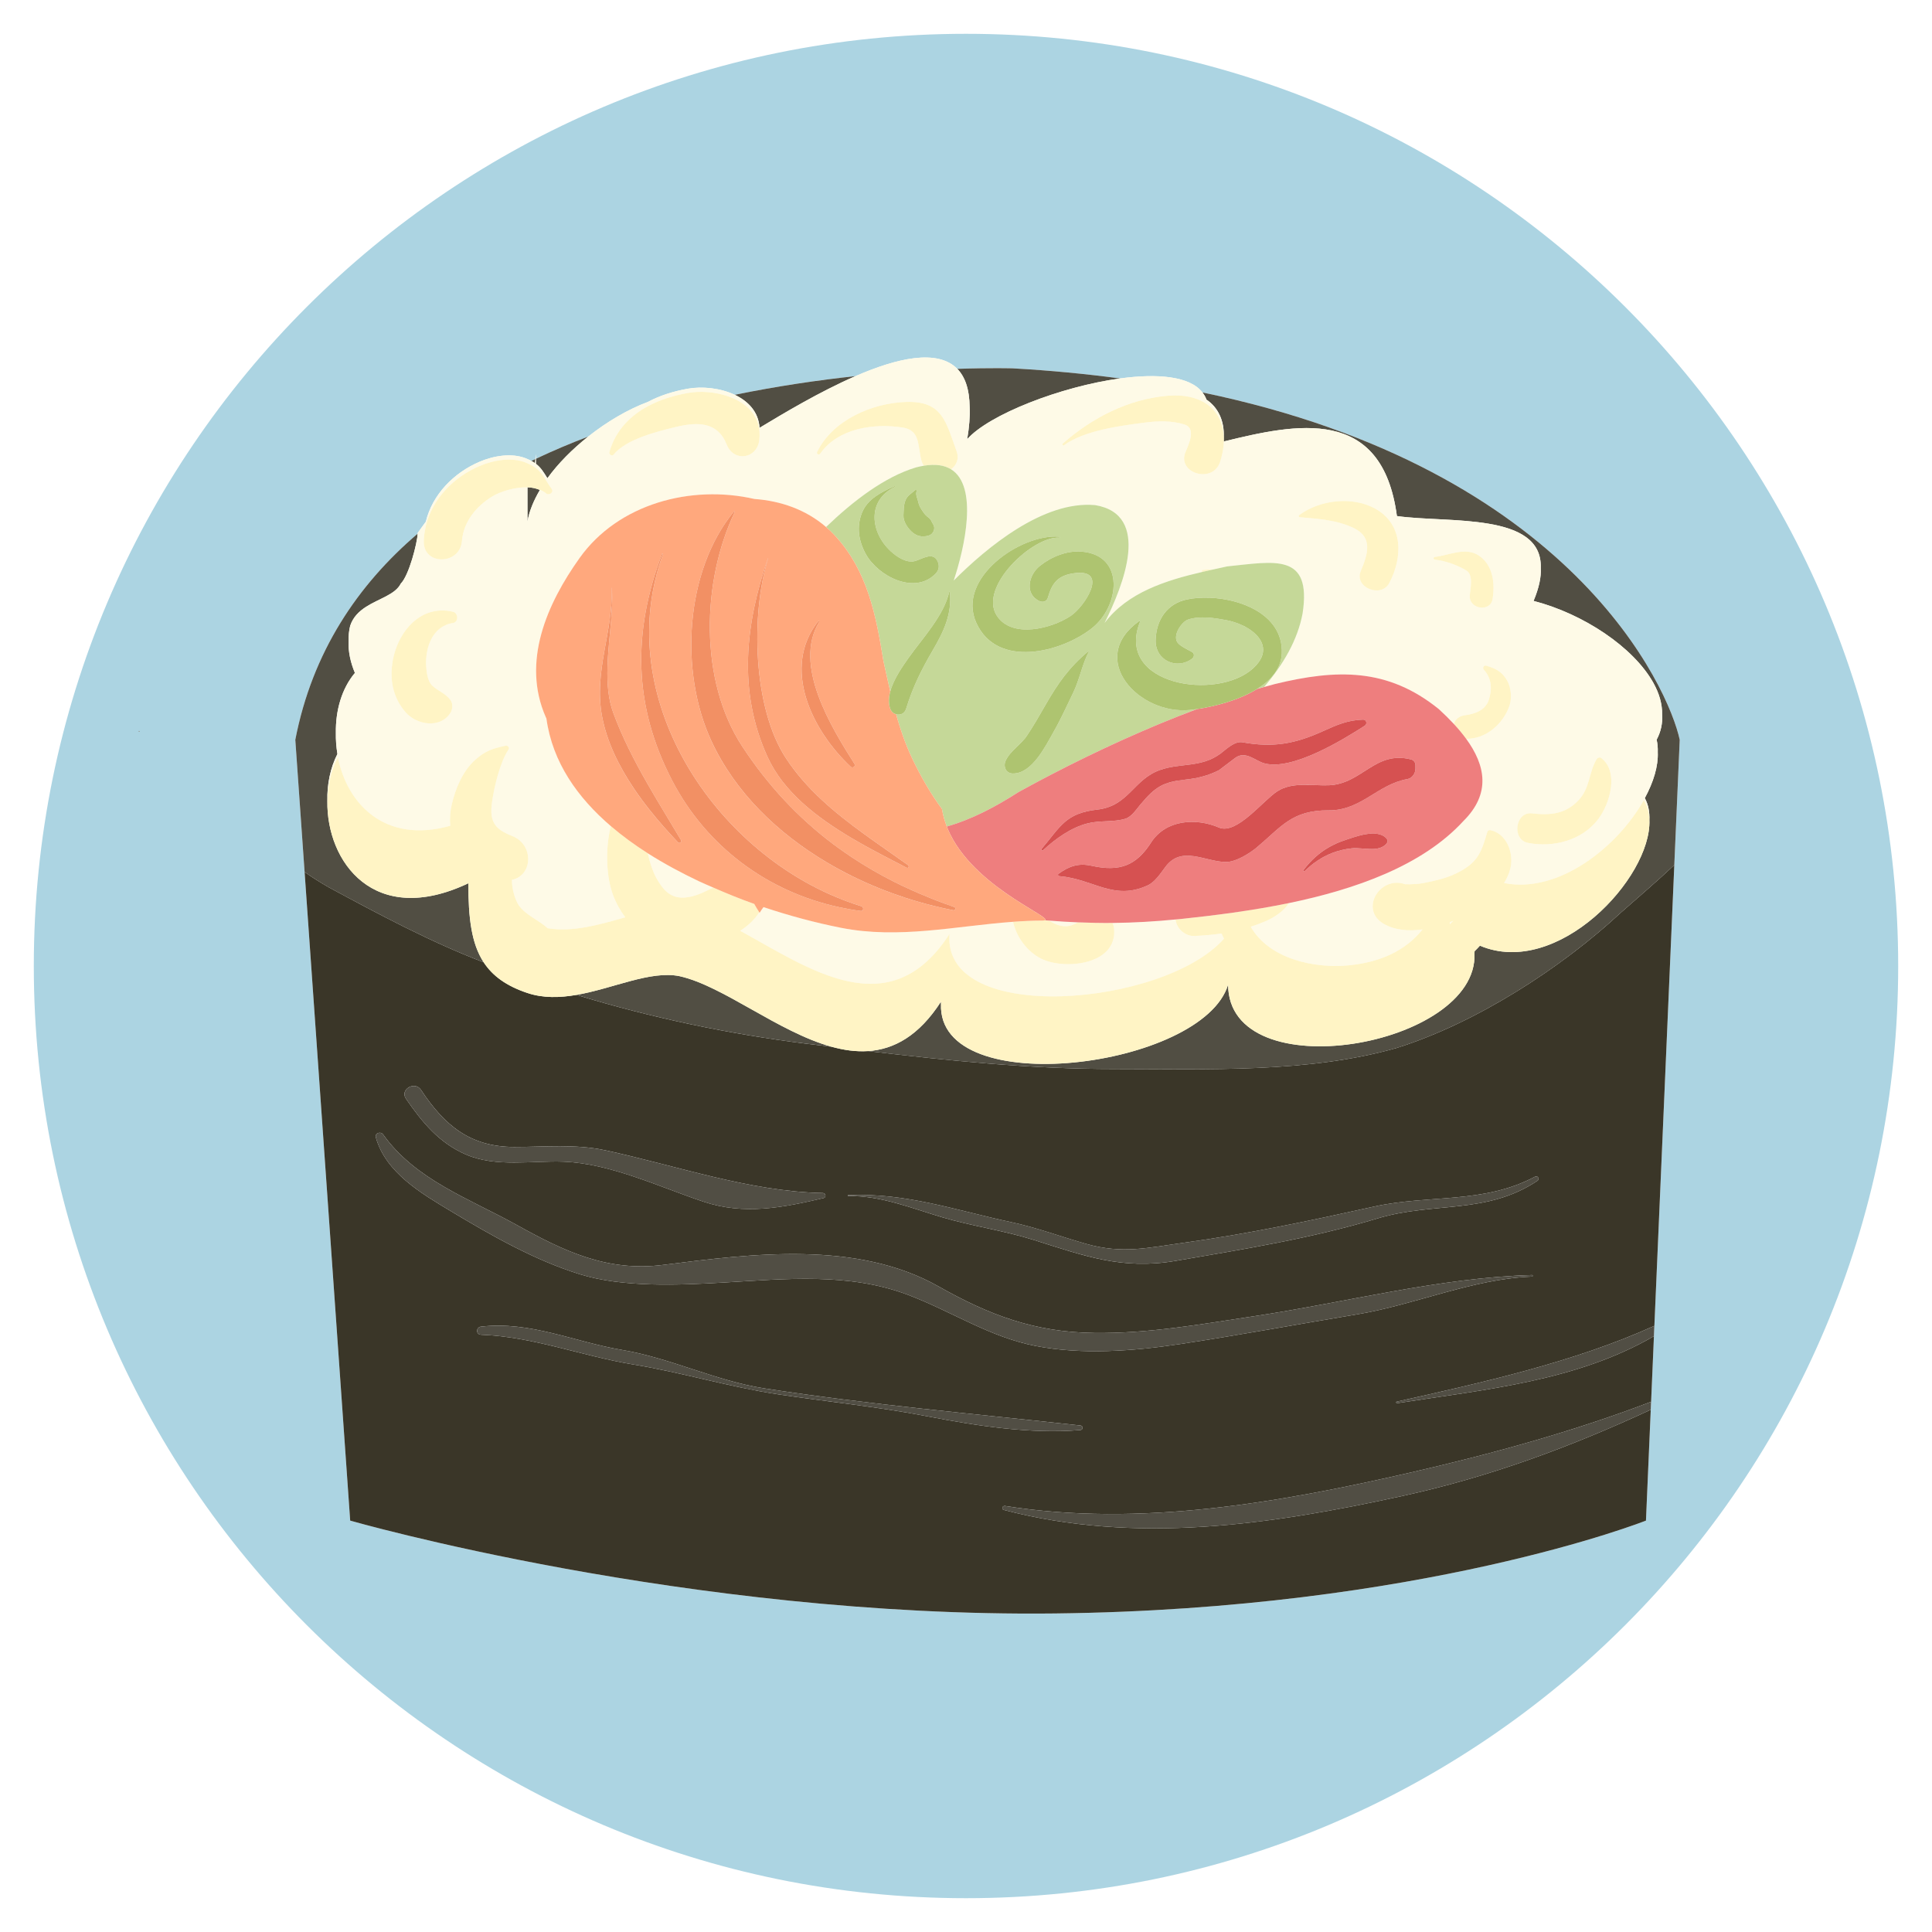 <?xml version="1.0" encoding="iso-8859-1"?>
<!-- Generator: Adobe Illustrator 21.1.0, SVG Export Plug-In . SVG Version: 6.00 Build 0)  -->
<svg version="1.1" id="Layer_1" xmlns="http://www.w3.org/2000/svg" xmlns:xlink="http://www.w3.org/1999/xlink" x="0px" y="0px"
	 viewBox="0 0 200 200" style="enable-background:new 0 0 200 200;" xml:space="preserve">
<path d="M-29.833-5.833"/>
<path style="fill:none;stroke:#231F20;stroke-miterlimit:10;" d="M-32.25,57.031"/>
<g>
	<path style="fill:#ACD4E2;" d="M99.999,3.5c-53.294,0-96.5,43.205-96.5,96.501c0,53.295,43.205,96.499,96.5,96.499
		c53.296,0,96.501-43.204,96.501-96.499C196.5,46.705,153.295,3.5,99.999,3.5z M14.403,75.75c-0.056,0-0.056-0.087,0-0.087
		C14.46,75.664,14.46,75.75,14.403,75.75z M171.26,137.25l-0.024,0.542l-0.022,0.527l-0.292,6.79l-0.018,0.392l-0.019,0.433
		l-0.497,11.48c0,0-23.157,9.175-61.17,9.612c-38.014,0.436-72.968-9.612-72.968-9.612l-4.718-67.139L30.57,76.581
		c1.759-9.086,6.449-16.027,12.668-21.334c0-0.025,0.003-0.054,0.003-0.075c0.279-0.374,0.56-0.768,0.844-1.168
		c0.677-2.804,2.887-5.061,5.558-6.199c1.435-0.611,3.299-0.95,4.804-0.351c0.215,0.086,0.396,0.173,0.562,0.263
		c0.138-0.068,0.279-0.136,0.419-0.202c0.015-0.167,0.02-0.332,0.048-0.501v0.437v0.042c1.774-0.839,3.586-1.605,5.42-2.301
		c1.928-1.528,4.082-2.802,6.171-3.582c1.247-0.667,2.665-1.107,4.122-1.367c1.49-0.267,3.372-0.081,4.874,0.628
		c4.431-0.912,8.687-1.526,12.507-1.938c4.272-1.856,8.477-2.84,10.529-0.75c3.584-0.122,5.75-0.052,5.75-0.052
		c3.913,0.22,7.606,0.577,11.104,1.047c3.863-0.528,7.224-0.242,8.525,1.447c38.255,7.936,48.27,30.651,49.407,35.956l-0.561,12.966
		L171.26,137.25z"/>
	<path style="fill:#3A3628;" d="M144.609,108.477c-9.175,2.622-19.662,2.185-29.274,2.185c-8.754,0-16.953-0.845-25.485-1.853
		c-1.239,0.08-2.505-0.097-3.779-0.452c-0.876-0.106-1.747-0.21-2.632-0.317c-7.738-0.967-15.948-2.653-23.759-5.049
		c-1.725,0.299-3.445,0.35-5.078-0.195c-2.194-0.731-3.613-1.773-4.534-3.179c-5.558-2.133-10.783-4.934-16.002-7.745
		c-0.918-0.524-1.748-1.051-2.533-1.598l4.718,67.139c0,0,34.954,10.048,72.968,9.612c38.012-0.437,61.17-9.612,61.17-9.612
		l0.497-11.48c-8.232,3.821-16.661,6.961-25.749,8.939c-13.637,2.969-27.49,5.024-41.218,1.437
		c-0.275-0.071-0.152-0.456,0.114-0.414c13.938,2.218,28.409-0.342,42.034-3.469c8.233-1.89,16.76-4.215,24.856-7.317l0.292-6.79
		c-8.04,4.663-17.413,5.507-26.583,6.94c-0.102,0.015-0.148-0.134-0.045-0.158c8.783-1.966,18.332-4.069,26.674-7.851l2.063-47.703
		c-1.953,1.838-3.968,3.537-5.557,4.948C161.65,100.175,152.911,105.855,144.609,108.477z M43.583,112.828
		c2.429,3.677,5.093,5.9,9.654,5.905c3.158,0.004,6.304-0.326,9.429,0.347c7.375,1.587,14.93,4.272,22.521,4.422
		c0.294,0.006,0.371,0.452,0.071,0.523c-4.23,0.984-8.211,1.787-12.456,0.365c-4.539-1.52-9.613-3.949-14.453-4.134
		c-3.287-0.125-6.988,0.614-10.121-0.742c-2.764-1.198-4.531-3.341-6.204-5.777C41.369,112.78,42.943,111.861,43.583,112.828z
		 M111.839,148.037c-5.167,0.435-10.785-0.444-15.882-1.43c-5.117-0.992-10.255-1.491-15.402-2.266
		c-5.049-0.761-9.954-2.264-14.992-3.089c-5.317-0.873-10.341-2.878-15.767-3.081c-0.554-0.02-0.527-0.778,0-0.839
		c5.115-0.59,9.639,1.579,14.592,2.412c5.058,0.852,9.707,3.204,14.767,3.987c10.838,1.679,21.799,2.638,32.684,3.835
		C112.14,147.6,112.145,148.012,111.839,148.037z M158.591,132.153c-6.131,0.226-12.081,2.908-18.122,3.912
		c-6.101,1.012-12.215,2.149-18.324,3.074c-4.814,0.729-10.154,1.127-14.971,0.187c-4.761-0.929-8.713-3.6-13.202-5.293
		c-6.125-2.309-12.668-1.635-19.062-1.265c-4.623,0.269-10.439,0.528-14.914-0.867c-4.668-1.454-9.123-4-13.303-6.511
		c-3.069-1.844-6.754-3.989-7.779-7.628c-0.133-0.471,0.489-0.68,0.749-0.316c3.35,4.699,8.938,6.645,13.829,9.362
		c4.879,2.712,9.364,4.867,15.14,4.137c9.223-1.168,20.076-2.547,28.533,2.229c5.288,2.987,9.942,4.733,16.104,4.813
		c5.627,0.075,11.048-0.903,16.593-1.739c9.482-1.429,19.14-3.984,28.729-4.258C158.697,131.986,158.696,132.15,158.591,132.153z
		 M159.152,122.235c-5.283,3.525-10.751,2.146-16.558,3.898c-6.865,2.071-13.865,3.182-20.911,4.393
		c-5.501,0.945-9.444-0.517-14.632-2.158c-3.121-0.987-6.367-1.427-9.512-2.355c-3.138-0.929-6.402-2.271-9.731-2.192
		c-0.068,0.001-0.067-0.1,0-0.102c5.989-0.253,11.087,1.564,16.89,2.803c2.652,0.565,5.16,1.514,7.763,2.25
		c3.75,1.061,6.393,0.385,10.08-0.121c6.64-0.914,13.17-2.301,19.712-3.748c5.655-1.251,11.325-0.25,16.65-3.093
		C159.185,121.659,159.414,122.059,159.152,122.235z"/>
	<path style="fill:#514E43;" d="M100.126,45.469c2.229-2.536,9.651-5.447,15.827-6.291c-3.498-0.47-7.19-0.828-11.104-1.047
		c0,0-2.166-0.07-5.75,0.052c0.797,0.813,1.262,2.096,1.281,3.973C100.426,43.088,100.338,44.198,100.126,45.469z"/>
	<path style="fill:#514E43;" d="M59.679,102.991c7.811,2.395,16.021,4.081,23.759,5.049c0.885,0.106,1.756,0.211,2.632,0.317
		c-5.515-1.529-11.209-6.3-15.738-7.307C67.323,100.447,63.487,102.33,59.679,102.991z"/>
	<path style="fill:#514E43;" d="M50.068,99.618c-1.28-1.957-1.584-4.622-1.584-8.182c-9.769,4.627-14.687-2.237-14.596-8.495
		c-0.04-1.742,0.308-3.457,1.041-4.89c-0.119-0.726-0.176-1.459-0.16-2.187c-0.038-2.329,0.615-4.597,1.972-6.205
		c-0.458-1.087-0.703-2.222-0.653-3.312c-0.012-0.533,0.035-1.059,0.162-1.565c0.301-0.908,0.92-1.498,1.635-1.959
		c1.348-0.869,3.036-1.268,3.608-2.411c0.851-0.852,1.702-4.194,1.744-5.168C37.02,60.553,32.329,67.494,30.57,76.581l0.962,13.694
		c0.785,0.547,1.615,1.074,2.533,1.598C39.285,94.684,44.51,97.486,50.068,99.618z"/>
	<path style="fill:#514E43;" d="M55.428,47.515c-0.14,0.066-0.281,0.134-0.419,0.202c0.138,0.075,0.267,0.152,0.378,0.232
		C55.391,47.806,55.415,47.66,55.428,47.515z"/>
	<path style="fill:#514E43;" d="M124.477,40.625c0.173,0.225,0.32,0.467,0.416,0.743c1.212,0.819,1.851,2.178,1.794,3.878
		c0.005,0.15,0.005,0.302-0.001,0.457c7.475-1.831,16.392-3.769,17.923,7.72c5.272,0.753,15.076-0.434,14.893,5.374
		c0.053,0.925-0.177,2.051-0.747,3.411c5.19,1.342,10.346,4.801,12.399,8.478c0.609,1.09,0.93,2.198,0.91,3.276
		c0.061,0.897-0.12,1.775-0.568,2.611c0.094,0.408,0.133,0.844,0.117,1.304c0.06,1.416-0.435,3.072-1.341,4.743
		c0.356,0.654,0.507,1.426,0.473,2.273c0.217,6.01-9.532,16.4-17.545,13.003c-0.177,0.2-0.363,0.392-0.555,0.577
		c0,0.081-0.006,0.161-0.008,0.24c0.389,9.697-25.503,14.144-25.503,3.211c-2.601,8.668-30.122,12.174-29.723,2.001
		c-0.003-0.074-0.008-0.147-0.008-0.224c-2.281,3.532-4.854,4.932-7.552,5.109c8.532,1.008,16.731,1.853,25.485,1.853
		c9.612,0,20.099,0.437,29.274-2.185c8.302-2.622,17.041-8.302,23.157-13.982c1.589-1.411,3.603-3.111,5.557-4.948l0.561-12.966
		C172.748,71.276,162.732,48.561,124.477,40.625z"/>
	<path style="fill:#514E43;" d="M56.669,49.511c1.114-1.543,2.591-3.021,4.227-4.319c-1.834,0.696-3.646,1.462-5.42,2.301v0.52
		C56.011,48.419,56.28,48.896,56.669,49.511z"/>
	<path style="fill:#514E43;" d="M78.628,44.292c2.421-1.457,6.204-3.736,9.942-5.359c-3.82,0.413-8.077,1.027-12.507,1.938
		C77.462,41.533,78.53,42.648,78.628,44.292z"/>
	<path style="fill:#514E43;" d="M54.602,54.005c0.177-1.074,0.639-2.184,1.287-3.285c-0.383-0.165-0.813-0.263-1.287-0.273V54.005z"
		/>
	<path style="fill:#FEFAE7;" d="M37.886,62.825c-0.715,0.461-1.334,1.051-1.635,1.959c-0.127,0.506-0.174,1.032-0.162,1.565
		c-0.051,1.09,0.195,2.225,0.653,3.312c-1.356,1.608-2.01,3.876-1.972,6.205c-0.015,0.727,0.041,1.46,0.16,2.187
		c-0.733,1.433-1.081,3.148-1.041,4.89c0.024-1.63,0.382-3.22,1.091-4.555c0.934,4.792,4.833,9.006,11.625,7.1
		c-0.063-0.728-0.016-1.476,0.157-2.209c0.388-1.65,1.127-3.444,2.415-4.604c1.088-0.981,1.852-1.193,3.17-1.476
		c0.212-0.045,0.438,0.184,0.301,0.391c-0.896,1.341-1.5,3.909-1.719,5.504c-0.28,2.047,0.358,2.773,2.113,3.46
		c2.191,0.858,2.185,4.042-0.044,4.537c-0.028,0.94,0.358,2.138,0.716,2.641c0.718,1.014,2.07,1.525,2.982,2.363
		c2.617,0.429,5.393-0.383,8.027-1.133c-0.512-0.685-0.942-1.452-1.264-2.307c-0.674-1.79-0.851-4.672-0.223-7.133
		c-3.43-2.938-6.048-6.598-6.672-11.144c-0.023-0.05-0.048-0.097-0.069-0.146c-2.516-5.733,0.121-11.722,3.508-16.474
		c3.999-5.611,11.533-7.61,18.098-6.104c2.711,0.196,5.317,1.092,7.412,2.903c2.817-2.706,6.063-5.196,9.312-6.17
		c0.282-0.076,0.546-0.129,0.802-0.172c-0.099-0.154-0.184-0.322-0.24-0.528c-0.411-1.51-0.084-3.139-1.94-3.426
		c-2.932-0.455-6.675,0.039-8.538,2.702c-0.136,0.195-0.425,0.029-0.319-0.186c1.605-3.275,5.644-5.055,9.215-5.169
		c3.772-0.121,4.115,2.075,5.215,5.078c0.303,0.824-0.018,1.492-0.57,1.897c2.844,1.755,1.416,8.105,0.279,11.516
		c3.416-3.416,9.272-8.296,14.641-7.808c5.857,0.976,2.927,8.296,0.976,12.2c2.382-3.175,6.376-4.414,10.149-5.29
		c-0.112-0.008-0.106-0.185,0.015-0.2c0.339-0.04,0.701-0.057,1.073-0.045c0.492-0.109,0.977-0.216,1.451-0.321
		c4.88-0.488,8.785-1.464,7.809,4.881c-0.515,2.744-2.006,5.301-3.982,7.599c0.369-0.104,0.741-0.209,1.106-0.304
		c6.424-1.562,11.685-1.681,16.972,2.59c0.551,0.5,1.071,1.014,1.557,1.537c0.14-0.432,0.508-0.807,1.104-0.888
		c1.018-0.136,2.15-0.483,2.515-1.593c0.354-1.076,0.318-2.232-0.512-3.124c-0.169-0.182-0.006-0.504,0.249-0.427
		c0.993,0.299,1.624,0.607,2.166,1.543c0.411,0.713,0.512,1.826,0.245,2.601c-0.641,1.873-2.422,3.466-4.486,3.432
		c2,2.742,2.578,5.672-0.289,8.511c-4.249,4.637-11.212,7.077-18.065,8.493c-0.031,0.05-0.057,0.099-0.092,0.151
		c-0.516,0.733-1.461,1.354-2.27,1.707c-0.533,0.231-1.06,0.424-1.585,0.595c1.892,3.336,6.628,4.364,10.246,3.983
		c3.171-0.334,5.749-1.486,7.533-3.705c-1.42,0.199-2.816,0.093-3.968-0.551c-2.705-1.509-0.332-5.241,2.37-4.054
		c-0.337-0.148-0.112-0.057,0.317-0.07c0.482-0.014,0.945-0.048,1.368-0.129c1.104-0.214,2.305-0.477,3.326-0.967
		c2.248-1.08,2.644-2.074,3.293-4.324c0.042-0.145,0.185-0.217,0.329-0.186c1.665,0.363,2.425,2.327,2.077,3.895
		c-0.123,0.557-0.362,1.085-0.668,1.581c5.634,1.123,11.72-3.709,14.456-8.573c0.377,0.587,0.558,1.285,0.587,2.053
		c0.034-0.847-0.116-1.618-0.473-2.273c0.905-1.671,1.401-3.327,1.341-4.743c0.016-0.46-0.023-0.896-0.117-1.304
		c0.448-0.836,0.629-1.714,0.568-2.611c0.02-1.078-0.301-2.185-0.91-3.276c-2.053-3.676-7.209-7.136-12.399-8.478
		c0.571-1.36,0.8-2.486,0.747-3.411c0.183-5.808-9.621-4.62-14.893-5.374c-1.531-11.489-10.449-9.551-17.923-7.72
		c-0.006,0.146-0.007,0.291-0.023,0.442c-0.054,0.526-0.169,1.077-0.355,1.657c-0.748,2.321-4.491,1.19-3.595-0.991
		c0.328-0.795,1.159-2.476-0.105-2.87c-1.318-0.41-2.734-0.371-4.094-0.195c-2.538,0.329-6.274,0.809-8.366,2.346
		c-0.102,0.076-0.232-0.093-0.136-0.176c3.053-2.683,6.811-4.624,10.932-4.957c1.634-0.131,2.973,0.186,3.95,0.845
		c1.108,0.748,1.735,1.946,1.794,3.441c0.057-1.7-0.582-3.059-1.794-3.878c-0.096-0.277-0.243-0.518-0.416-0.743
		c-1.3-1.689-4.662-1.975-8.525-1.447c-6.176,0.844-13.598,3.755-15.827,6.291c0.212-1.271,0.301-2.381,0.255-3.313
		c-0.019-1.877-0.485-3.16-1.281-3.973c-2.052-2.09-6.257-1.105-10.529,0.75c-3.739,1.623-7.521,3.902-9.942,5.359
		c-0.098-1.644-1.166-2.759-2.565-3.421c-1.502-0.709-3.384-0.895-4.874-0.628c-1.457,0.26-2.875,0.699-4.122,1.367
		c-2.089,0.78-4.242,2.054-6.171,3.582c-1.636,1.298-3.113,2.775-4.227,4.319c-0.388-0.615-0.658-1.092-1.193-1.498v-0.52v-0.042
		v-0.437c-0.028,0.169-0.033,0.334-0.048,0.501c-0.013,0.144-0.037,0.29-0.04,0.433c-0.112-0.08-0.24-0.157-0.378-0.232
		c-0.166-0.09-0.347-0.178-0.562-0.263c-1.505-0.599-3.369-0.26-4.804,0.351c-2.671,1.138-4.881,3.395-5.558,6.199
		c-0.284,0.4-0.565,0.794-0.844,1.168c0,0.021-0.003,0.05-0.003,0.075c-0.042,0.973-0.893,4.315-1.744,5.168
		C40.922,61.557,39.234,61.955,37.886,62.825z M143.821,60.357c-0.841,1.601-3.675,0.456-2.956-1.247
		c0.701-1.661,1.301-3.437-0.667-4.414c-1.741-0.865-3.741-0.989-5.638-1.15c-0.127-0.01-0.162-0.155-0.063-0.229
		c2.15-1.583,5.502-1.977,7.873-0.661C145.293,54.279,145.229,57.681,143.821,60.357z M154.504,62.043
		c-0.233,1.347-2.393,1.012-2.355-0.318c0.021-0.695,0.424-2.191-0.346-2.66c-0.942-0.575-2.17-1.008-3.263-1.129
		c-0.185-0.021-0.185-0.266,0-0.287c1.48-0.163,3.207-1.095,4.616-0.095C154.572,58.559,154.782,60.435,154.504,62.043z
		 M165.458,84.789c-1.673,2.213-4.646,2.978-7.28,2.469c-1.712-0.331-1.332-3.261,0.414-3.058c1.898,0.221,3.474,0.076,4.839-1.384
		c1.174-1.253,1.03-2.851,1.852-4.226c0.087-0.147,0.324-0.242,0.477-0.124C167.63,79.909,166.658,83.199,165.458,84.789z
		 M46.896,64.492c-2.118,0.315-2.889,2.539-2.777,4.476c0.035,0.613,0.157,1.56,0.628,2.005c0.595,0.56,1.374,0.79,1.899,1.507
		c0.258,0.354,0.218,0.933,0,1.29c-1.025,1.679-3.501,1.303-4.661-0.035c-1.18-1.362-1.591-2.985-1.412-4.767
		c0.325-3.21,2.765-6.479,6.323-5.642C47.449,63.457,47.501,64.403,46.896,64.492z M71.189,40.68c1.265-0.226,2.813-0.13,4.17,0.338
		c1.734,0.597,3.156,1.8,3.269,3.711c0.016,0.264,0.014,0.539-0.023,0.83c-0.245,1.945-2.643,2.321-3.38,0.457
		c-0.91-2.307-2.911-2.383-5.246-1.819c-1.899,0.46-5.184,1.266-6.451,2.86c-0.172,0.217-0.513-0.019-0.445-0.259
		c0.33-1.172,0.902-2.142,1.634-2.949c0.666-0.729,1.463-1.326,2.35-1.802C68.314,41.38,69.732,40.94,71.189,40.68z M49.643,48.242
		c1.435-0.611,3.299-0.95,4.804-0.35c0.038,0.015,0.066,0.03,0.102,0.045c0.339,0.143,0.615,0.29,0.839,0.448
		c0.031,0.021,0.058,0.043,0.088,0.065c0.535,0.407,0.804,0.883,1.193,1.498c0.131,0.205,0.271,0.423,0.445,0.663
		c0.262,0.362-0.294,0.74-0.596,0.459c-0.123-0.113-0.27-0.193-0.42-0.273c-0.065-0.034-0.142-0.048-0.209-0.076
		c-0.648,1.101-1.11,2.211-1.287,3.285v-3.558c-1.331-0.027-2.849,0.454-3.668,0.963c-1.658,1.033-2.946,2.594-3.112,4.596
		c-0.207,2.504-4.028,2.577-3.953,0c0.015-0.5,0.087-0.985,0.198-1.457c0.007-0.036,0.012-0.073,0.019-0.109
		C44.762,51.635,46.972,49.379,49.643,48.242z"/>
	<path style="fill:#FEFAE7;" d="M67.056,88.33c0.225,1.023,0.547,1.929,0.832,2.456c0.77,1.426,1.571,2.215,2.959,2.132
		c1.042-0.061,2.012-0.548,2.986-1.04c-0.49-0.215-0.99-0.42-1.47-0.647C70.584,90.388,68.78,89.426,67.056,88.33z"/>
	<path style="fill:#FEFAE7;" d="M115.333,96.153c0.342,3.736-5.137,4.288-7.542,3.094c-1.425-0.708-2.564-2.21-2.923-3.823
		c-5.953,0.433-11.806,1.81-17.812,0.62c-2.669-0.529-5.371-1.253-8.018-2.142c-0.138,0.186-0.275,0.375-0.406,0.592
		c-0.011-0.018-0.021-0.037-0.033-0.055c-0.464,0.747-1.153,1.393-1.974,1.92c7.114,3.873,15.476,9.956,21.669,0.32
		c-0.794,9.536,22.251,7.509,28.41,0.492c-0.086-0.174-0.173-0.349-0.25-0.531c-0.911,0.134-1.844,0.212-2.818,0.256
		c-0.854,0.039-1.687-0.626-1.893-1.442c-0.016-0.092-0.045-0.181-0.068-0.27c-2.112,0.208-4.288,0.336-6.503,0.359
		C115.253,95.725,115.313,95.925,115.333,96.153z"/>
	<path style="fill:#FEFAE7;" d="M111.59,95.481c-0.984-0.039-1.97-0.097-2.957-0.179c0.271,0.196,0.587,0.358,0.965,0.474
		C110.441,96.03,111.021,95.8,111.59,95.481z"/>
	<path style="fill:#FEFAE7;" d="M150.095,95.462c-0.007,0.072-0.012,0.146-0.02,0.218c0.125-0.114,0.248-0.232,0.364-0.353
		C150.326,95.374,150.211,95.417,150.095,95.462z"/>
	<path style="fill:#FFF4C5;" d="M155.702,91.411c0.306-0.496,0.546-1.024,0.668-1.581c0.347-1.568-0.413-3.532-2.077-3.895
		c-0.143-0.031-0.286,0.041-0.329,0.186c-0.649,2.25-1.046,3.244-3.293,4.324c-1.021,0.49-2.222,0.753-3.326,0.967
		c-0.423,0.082-0.886,0.116-1.368,0.129c-0.429,0.013-0.655-0.079-0.317,0.07c-2.703-1.187-5.076,2.545-2.37,4.054
		c1.152,0.644,2.547,0.75,3.968,0.551c-1.785,2.219-4.363,3.371-7.533,3.705c-3.618,0.381-8.353-0.648-10.246-3.983
		c0.525-0.171,1.052-0.364,1.585-0.595c0.809-0.353,1.754-0.974,2.27-1.707c0.035-0.052,0.061-0.101,0.092-0.151
		c-3.94,0.813-7.844,1.291-11.176,1.645c-0.189,0.02-0.384,0.033-0.574,0.052c0.023,0.089,0.052,0.178,0.068,0.27
		c0.207,0.816,1.04,1.481,1.893,1.442c0.975-0.044,1.907-0.122,2.818-0.256c0.076,0.181,0.164,0.356,0.25,0.531
		c-6.159,7.017-29.203,9.044-28.41-0.492c-6.193,9.636-14.555,3.554-21.669-0.32c0.821-0.527,1.51-1.173,1.974-1.92
		c-0.186-0.285-0.361-0.574-0.523-0.866c-1.446-0.511-2.858-1.087-4.244-1.695c-0.974,0.492-1.943,0.979-2.986,1.04
		c-1.387,0.083-2.188-0.706-2.959-2.132c-0.285-0.527-0.607-1.433-0.832-2.456c-1.339-0.852-2.628-1.788-3.82-2.81
		c-0.628,2.461-0.451,5.344,0.223,7.133c0.322,0.854,0.752,1.622,1.264,2.307c-2.635,0.751-5.411,1.562-8.027,1.133
		c-0.912-0.838-2.264-1.349-2.982-2.363c-0.358-0.503-0.745-1.701-0.716-2.641c2.229-0.495,2.235-3.679,0.044-4.537
		c-1.755-0.687-2.393-1.413-2.113-3.46c0.219-1.595,0.823-4.163,1.719-5.504c0.138-0.208-0.088-0.437-0.301-0.391
		c-1.318,0.284-2.082,0.496-3.17,1.476c-1.288,1.16-2.027,2.954-2.415,4.604c-0.173,0.734-0.219,1.481-0.157,2.209
		c-6.792,1.906-10.691-2.308-11.625-7.1c-0.708,1.335-1.067,2.925-1.091,4.555c-0.092,6.258,4.826,13.122,14.596,8.495
		c0,3.56,0.304,6.225,1.584,8.182c0.921,1.406,2.34,2.448,4.534,3.179c1.633,0.545,3.352,0.494,5.078,0.195
		c3.808-0.661,7.643-2.545,10.653-1.942c4.53,1.007,10.223,5.778,15.738,7.307c1.274,0.354,2.54,0.531,3.779,0.452
		c2.698-0.176,5.271-1.576,7.552-5.109c0,0.076,0.005,0.15,0.008,0.224c-0.399,10.173,27.122,6.667,29.723-2.001
		c0,10.934,25.893,6.487,25.503-3.211c0.003-0.08,0.008-0.159,0.008-0.24c0.192-0.185,0.378-0.378,0.555-0.577
		c8.013,3.397,17.763-6.993,17.545-13.003c-0.029-0.767-0.21-1.466-0.587-2.053C167.422,87.703,161.336,92.534,155.702,91.411z
		 M150.095,95.462c0.116-0.045,0.231-0.088,0.344-0.135c-0.117,0.122-0.239,0.239-0.364,0.353
		C150.083,95.608,150.088,95.535,150.095,95.462z"/>
	<path style="fill:#FFF4C5;" d="M107.791,99.248c2.405,1.193,7.883,0.641,7.542-3.094c-0.02-0.228-0.08-0.428-0.162-0.611
		c-1.186,0.012-2.381-0.015-3.581-0.062c-0.569,0.319-1.149,0.549-1.992,0.295c-0.378-0.116-0.694-0.278-0.965-0.474
		c-0.158-0.014-0.317-0.022-0.475-0.037c-0.051,0.022-0.128,0.035-0.25,0.035c-1.017,0.002-2.029,0.051-3.039,0.125
		C105.227,97.038,106.366,98.54,107.791,99.248z"/>
	<path style="fill:#FFF4C5;" d="M46.896,63.327c-3.558-0.838-5.998,2.431-6.323,5.642c-0.179,1.782,0.232,3.404,1.412,4.767
		c1.16,1.338,3.635,1.714,4.661,0.035c0.218-0.357,0.258-0.937,0-1.29c-0.526-0.717-1.305-0.947-1.899-1.507
		c-0.471-0.445-0.593-1.392-0.628-2.005c-0.112-1.937,0.659-4.161,2.777-4.476C47.501,64.403,47.449,63.457,46.896,63.327z"/>
	<path style="fill:#FFF4C5;" d="M43.868,56.006c-0.075,2.577,3.746,2.504,3.953,0c0.166-2.002,1.454-3.564,3.112-4.596
		c0.819-0.509,2.337-0.989,3.668-0.963c0.474,0.01,0.904,0.108,1.287,0.273c0.066,0.028,0.144,0.042,0.209,0.076
		c0.15,0.08,0.298,0.16,0.42,0.273c0.303,0.281,0.858-0.097,0.596-0.459c-0.174-0.241-0.314-0.458-0.445-0.663
		c-0.388-0.615-0.658-1.091-1.193-1.498c-0.03-0.021-0.058-0.044-0.088-0.065c-0.224-0.158-0.5-0.305-0.839-0.448
		c-0.035-0.015-0.064-0.031-0.102-0.045c-1.505-0.6-3.369-0.26-4.804,0.35c-2.671,1.138-4.881,3.394-5.558,6.199
		c-0.007,0.035-0.012,0.073-0.019,0.109C43.955,55.022,43.883,55.506,43.868,56.006z"/>
	<path style="fill:#FFF4C5;" d="M63.083,46.799c-0.068,0.24,0.274,0.476,0.445,0.259c1.267-1.594,4.552-2.401,6.451-2.86
		c2.335-0.565,4.335-0.488,5.246,1.819c0.737,1.864,3.135,1.488,3.38-0.457c0.037-0.292,0.039-0.566,0.023-0.83
		c-0.113-1.911-1.535-3.114-3.269-3.711c-1.358-0.468-2.906-0.564-4.17-0.338c-1.457,0.26-2.875,0.7-4.122,1.367
		c-0.888,0.476-1.684,1.073-2.35,1.802C63.984,44.657,63.413,45.627,63.083,46.799z"/>
	<path style="fill:#FFF4C5;" d="M98.45,48.582c0.553-0.405,0.873-1.073,0.57-1.897c-1.1-3.003-1.443-5.199-5.215-5.078
		c-3.571,0.115-7.61,1.895-9.215,5.169c-0.106,0.215,0.183,0.381,0.319,0.186c1.863-2.663,5.606-3.157,8.538-2.702
		c1.856,0.287,1.529,1.916,1.94,3.426c0.056,0.205,0.142,0.374,0.24,0.528C96.85,48.009,97.773,48.164,98.45,48.582z"/>
	<path style="fill:#FFF4C5;" d="M124.894,41.805c-0.977-0.659-2.315-0.976-3.95-0.845c-4.121,0.332-7.879,2.274-10.932,4.957
		c-0.095,0.083,0.034,0.252,0.136,0.176c2.091-1.537,5.828-2.017,8.366-2.346c1.36-0.176,2.776-0.216,4.094,0.195
		c1.264,0.394,0.433,2.075,0.105,2.87c-0.896,2.181,2.847,3.312,3.595,0.991c0.186-0.579,0.301-1.131,0.355-1.657
		c0.016-0.151,0.018-0.296,0.023-0.442c0.006-0.155,0.006-0.307,0.001-0.457C126.629,43.75,126.001,42.553,124.894,41.805z"/>
	<path style="fill:#FFF4C5;" d="M142.369,52.656c-2.37-1.316-5.723-0.922-7.873,0.661c-0.099,0.074-0.064,0.219,0.063,0.229
		c1.897,0.161,3.897,0.286,5.638,1.15c1.969,0.977,1.368,2.753,0.667,4.414c-0.719,1.702,2.115,2.848,2.956,1.247
		C145.229,57.681,145.293,54.279,142.369,52.656z"/>
	<path style="fill:#FFF4C5;" d="M153.157,57.555c-1.409-1-3.136-0.069-4.616,0.095c-0.185,0.021-0.185,0.266,0,0.287
		c1.092,0.121,2.321,0.554,3.263,1.129c0.77,0.47,0.366,1.965,0.346,2.66c-0.038,1.33,2.122,1.665,2.355,0.318
		C154.782,60.435,154.572,58.559,153.157,57.555z"/>
	<path style="fill:#FFF4C5;" d="M124.51,59.001c-0.121,0.014-0.127,0.192-0.015,0.2c0.365-0.085,0.727-0.166,1.088-0.245
		C125.211,58.944,124.849,58.961,124.51,59.001z"/>
	<path style="fill:#FFF4C5;" d="M156.264,73.05c0.267-0.776,0.166-1.888-0.245-2.601c-0.542-0.936-1.174-1.244-2.166-1.543
		c-0.255-0.077-0.418,0.246-0.249,0.427c0.83,0.892,0.866,2.048,0.512,3.124c-0.365,1.11-1.496,1.457-2.515,1.593
		c-0.596,0.08-0.964,0.455-1.104,0.888c0.47,0.506,0.9,1.021,1.281,1.543C153.842,76.516,155.623,74.923,156.264,73.05z"/>
	<path style="fill:#FFF4C5;" d="M165.759,78.465c-0.153-0.118-0.39-0.022-0.477,0.124c-0.822,1.375-0.678,2.972-1.852,4.226
		c-1.365,1.46-2.941,1.605-4.839,1.384c-1.746-0.203-2.125,2.727-0.414,3.058c2.635,0.509,5.607-0.256,7.28-2.469
		C166.658,83.199,167.63,79.909,165.759,78.465z"/>
	<path style="fill:#514E44;" d="M14.403,75.75c0.057,0,0.057-0.087,0-0.087C14.347,75.664,14.347,75.75,14.403,75.75z"/>
	<path style="fill:#C5D898;" d="M86.437,55.447c3.4,3.691,4.245,8.278,5.01,12.951c0.232,1.062,0.463,2.127,0.711,3.187
		c0.349-1.296,1.287-2.623,1.921-3.516c1.427-2.012,3.618-4.324,4.186-6.788c0.008-0.036,0.057-0.024,0.061,0.008
		c0.243,2.28-0.639,4.108-1.78,6.056c-1.185,2.026-2.068,3.805-2.744,6.028c-0.155,0.515-0.631,0.688-1.041,0.57
		c0.429,1.519,0.937,3.015,1.616,4.459c0.9,1.913,1.933,3.721,3.136,5.352c0.1,0.628,0.275,1.228,0.498,1.807
		c2.646-0.756,5.068-2.052,7.46-3.586c0.199-0.109,0.406-0.22,0.607-0.33c0.865-0.472,1.753-0.946,2.66-1.419
		c4.745-2.468,10.025-4.897,15.182-6.826c-0.253,0.037-0.498,0.069-0.72,0.092c-5.324,0.549-10.73-5.315-5.275-9.199
		c0.042-0.03,0.109,0.02,0.09,0.069c-2.636,6.573,8.013,8.257,11.742,4.786c1.615-1.502,1.076-2.889-0.154-3.825
		c-0.554-0.422-1.247-0.748-1.951-0.956c-0.215-0.064-0.43-0.12-0.644-0.161c-1.236-0.231-2.802-0.49-4.034-0.065
		c-0.654,0.226-1.614,1.634-1.075,2.373c0.282,0.387,1.084,0.74,1.502,0.982c0.282,0.163,0.231,0.515,0,0.689
		c-1.574,1.186-3.834,0.18-3.771-1.929c0.06-2.102,1.19-3.789,3.277-4.212c1.43-0.289,3.218-0.228,4.875,0.217
		c0.791,0.213,1.553,0.511,2.232,0.904c1.617,0.939,2.757,2.406,2.678,4.457c-0.061,1.593-1.122,2.798-2.56,3.696
		c0.246-0.071,0.488-0.138,0.73-0.205c1.976-2.298,3.467-4.856,3.982-7.599c0.976-6.345-2.929-5.369-7.809-4.881
		c-0.474,0.105-0.96,0.211-1.451,0.321c-0.361,0.08-0.723,0.16-1.088,0.245c-3.773,0.877-7.767,2.115-10.149,5.29
		c1.951-3.904,4.881-11.224-0.976-12.2c-5.369-0.488-11.225,4.392-14.641,7.808c1.137-3.411,2.565-9.761-0.279-11.516
		c-0.677-0.418-1.6-0.573-2.822-0.368c-0.257,0.044-0.521,0.097-0.802,0.172c-3.249,0.974-6.495,3.464-9.312,6.17
		C85.833,54.832,86.144,55.127,86.437,55.447z M111.092,71.719c-0.651,1.336-1.258,2.7-1.995,3.991
		c-0.844,1.481-2.247,4.39-4.248,4.363c-0.715-0.01-1.013-0.719-0.753-1.31c0.443-1.001,1.588-1.673,2.211-2.606
		c0.686-1.023,1.296-2.089,1.909-3.159c1.322-2.309,2.47-3.93,4.482-5.608c0.018-0.014,0.044,0.004,0.033,0.025
		C112.029,68.743,111.761,70.344,111.092,71.719z M109.656,55.557c0.064,0.005,0.066,0.106,0,0.103
		c-2.755-0.163-8.377,5.104-6.47,8.068c1.559,2.424,5.718,1.336,7.671,0.018c1.41-0.951,3.918-4.766,0.531-4.427
		c-1.985,0.199-2.502,1.16-2.916,2.562c-0.116,0.388-0.516,0.506-0.858,0.349c-1.581-0.724-1.152-2.697,0.027-3.642
		c1.183-0.947,2.783-1.609,4.328-1.483c4.52,0.368,3.959,5.655,1.051,7.941c-3.203,2.517-9.803,4.177-11.955-0.566
		C98.979,59.88,105.628,55.248,109.656,55.557z M93.739,51.774c0.202-0.489,0.612-0.69,0.995-1.037
		c0.066-0.061,0.179-0.003,0.154,0.09c-0.121,0.441,0.073,0.677,0.166,1.113c0.078,0.367,0.195,0.58,0.394,0.885
		c0.141,0.215,0.331,0.487,0.536,0.643c0.206,0.155,0.437,0.353,0.498,0.622c0.016,0.021,0.026,0.034,0.046,0.06
		c0.026,0.043,0.052,0.085,0.078,0.127c0.274,0.44,0.009,1.03-0.474,1.166c-0.685,0.193-1.269,0.067-1.789-0.434
		c-0.415-0.399-0.851-1.052-0.818-1.664C93.551,52.815,93.532,52.278,93.739,51.774z M89.229,53.078
		c0.581-1.448,2.026-2.136,3.364-2.749c0.047-0.021,0.089,0.048,0.042,0.072c-2.921,1.406-2.547,4.727-0.414,6.677
		c0.625,0.572,1.629,1.257,2.538,0.992c0.689-0.201,1.816-0.984,2.29,0.015c0.209,0.438,0.179,0.896-0.164,1.262
		c-2.147,2.297-5.996,0.316-7.261-1.989C88.882,56.003,88.645,54.533,89.229,53.078z"/>
	<path style="fill:#EE7E7E;" d="M123.921,73.4c-5.157,1.928-10.436,4.358-15.182,6.826c-0.908,0.472-1.796,0.947-2.66,1.419
		c-0.202,0.11-0.408,0.221-0.607,0.33c-2.392,1.533-4.814,2.829-7.46,3.586c0.107,0.274,0.224,0.545,0.354,0.808
		c1.467,2.956,4.341,5.179,6.611,6.668c2.022,1.326,3.553,2.069,3.182,2.228c0.158,0.014,0.317,0.023,0.475,0.037
		c0.988,0.082,1.973,0.14,2.957,0.179c1.2,0.047,2.395,0.074,3.581,0.062c2.215-0.022,4.391-0.151,6.503-0.359
		c0.19-0.019,0.385-0.032,0.574-0.052c3.332-0.354,7.235-0.832,11.176-1.645c6.853-1.416,13.816-3.857,18.065-8.493
		c2.866-2.839,2.289-5.769,0.289-8.511c-0.381-0.523-0.811-1.037-1.281-1.543c-0.486-0.523-1.006-1.037-1.557-1.537
		c-5.287-4.272-10.548-4.152-16.972-2.59c-0.365,0.095-0.737,0.2-1.106,0.304c-0.242,0.067-0.483,0.134-0.73,0.205
		C128.26,72.491,125.745,73.134,123.921,73.4z M135.055,90.183c-0.065,0.063-0.186-0.022-0.13-0.099
		c0.749-0.998,1.626-1.799,2.669-2.39c0.426-0.242,0.873-0.459,1.36-0.624c1.18-0.401,3.633-1.391,4.59-0.249
		c0.132,0.157,0.128,0.336,0,0.493c-0.805,0.985-2.47,0.385-3.613,0.507c-0.734,0.078-1.415,0.244-2.053,0.494
		C136.839,88.72,135.912,89.347,135.055,90.183z M146.08,78.619c0.262,0.068,0.444,0.317,0.445,0.583c0,0.127,0,0.255,0,0.382
		c0.001,0.453-0.332,0.975-0.805,1.058c-3.129,0.547-4.812,3.268-8.157,3.243c-3.81-0.029-4.886,1.671-7.441,3.822
		c-0.754,0.635-2.2,1.544-3.242,1.526c-2.163-0.038-4.563-1.733-6.229,0.495c-0.5,0.667-1.075,1.575-1.858,1.933
		c-3.524,1.612-5.555-0.659-9.138-0.967c-0.136-0.011-0.179-0.169-0.068-0.248c1.109-0.793,2.05-1.123,3.441-0.817
		c2.89,0.638,4.599-0.027,6.13-2.411c1.535-2.387,4.663-2.568,7.017-1.555c1.838,0.79,4.548-2.774,6.051-3.749
		c1.557-1.012,3.62-0.556,5.337-0.624C141.009,81.154,142.351,77.66,146.08,78.619z M136.951,75.692
		c1.462-0.662,2.549-1.146,4.163-1.197c0.35-0.011,0.443,0.456,0.171,0.63c-2.226,1.428-7.505,4.693-10.411,3.894
		c-0.927-0.255-1.951-1.36-3.024-0.547c-0.554,0.42-1.108,0.84-1.662,1.26c-1.109,0.557-2.17,0.831-3.424,0.967
		c-2.377,0.258-3.147,0.732-4.704,2.58c-0.391,0.464-0.916,1.285-1.566,1.479c-1.26,0.375-2.616,0.15-3.898,0.476
		c-1.727,0.438-3.305,1.572-4.616,2.78c-0.099,0.091-0.229-0.045-0.145-0.145c1.941-2.294,2.47-3.69,5.752-4.059
		c3.272-0.367,3.728-3.12,6.5-4.102c2.132-0.754,4.282-0.213,6.284-1.715c0.566-0.426,1.435-1.297,2.24-1.152
		C131.78,77.41,134.023,77.018,136.951,75.692z"/>
	<path style="fill:#FFA87D;" d="M72.363,91.232c0.48,0.227,0.979,0.432,1.47,0.647c1.386,0.608,2.798,1.184,4.244,1.695
		c0.162,0.292,0.337,0.581,0.523,0.866c0.012,0.018,0.021,0.038,0.033,0.055c0.131-0.217,0.268-0.406,0.406-0.592
		c2.647,0.888,5.349,1.613,8.018,2.142c6.006,1.19,11.859-0.187,17.812-0.62c1.01-0.074,2.022-0.123,3.039-0.125
		c0.122,0,0.2-0.014,0.25-0.035c0.371-0.159-1.16-0.902-3.182-2.228c-2.27-1.489-5.144-3.712-6.611-6.668
		c-0.13-0.263-0.246-0.534-0.354-0.808c-0.223-0.578-0.399-1.178-0.498-1.807c-1.202-1.631-2.235-3.44-3.136-5.352
		c-0.679-1.445-1.187-2.94-1.616-4.459c-0.26-0.075-0.495-0.266-0.603-0.57c-0.2-0.555-0.167-1.168,0-1.787
		c-0.248-1.06-0.479-2.125-0.711-3.187c-0.765-4.672-1.61-9.26-5.01-12.951c-0.293-0.32-0.603-0.615-0.924-0.891
		c-2.095-1.811-4.701-2.707-7.412-2.903c-6.566-1.506-14.099,0.493-18.098,6.104c-3.387,4.752-6.025,10.741-3.508,16.474
		c0.021,0.049,0.046,0.096,0.069,0.146c0.624,4.546,3.242,8.207,6.672,11.144c1.193,1.022,2.482,1.957,3.82,2.81
		C68.78,89.426,70.584,90.388,72.363,91.232z M88.457,79.078c0.154,0.243-0.187,0.484-0.387,0.298
		c-4.017-3.75-7.202-10.231-3.365-15.074c0.044-0.055,0.133,0.017,0.097,0.075C82.067,68.855,86.054,75.279,88.457,79.078z
		 M79.497,57.79c0.001-0.007,0.004,0.001,0.009,0.002c0.006,0.002,0.013-0.004,0.01,0.003c-1.805,5.769-1.586,15.492,1.861,20.718
		c2.123,3.216,5.031,5.616,8.099,7.839c1.495,1.085,3.027,2.131,4.527,3.203c0.159,0.115,0.023,0.358-0.155,0.266
		c-1.773-0.918-3.752-1.917-5.68-3.059c-3.614-2.138-7.064-4.785-8.71-8.404C76.359,71.552,77.166,64.601,79.497,57.79z
		 M75.976,52.95c0.039-0.048,0.104,0.013,0.079,0.062c-3.412,7.16-3.705,17.432,0.794,24.275c2.665,4.054,5.788,7.374,9.38,10.082
		c0.167,0.127,0.339,0.25,0.51,0.374c0.489,0.356,0.984,0.701,1.49,1.034c1.372,0.908,2.804,1.739,4.302,2.494
		c1.198,0.604,2.44,1.159,3.719,1.673c0.229,0.091,0.452,0.186,0.683,0.274c0.606,0.233,1.22,0.459,1.845,0.673
		c0.214,0.074,0.128,0.378-0.093,0.337c-0.689-0.134-1.382-0.29-2.075-0.462c-3.769-0.933-7.56-2.439-11.015-4.488
		c-5.118-3.038-9.498-7.262-11.963-12.588C70.328,69.547,70.892,59.136,75.976,52.95z M68.535,57.342
		c0.022-0.061,0.121-0.035,0.097,0.027c-5.144,14.037,4.296,29.368,17.174,35.168c1.104,0.497,2.23,0.933,3.378,1.283
		c0.255,0.078,0.221,0.519-0.064,0.483c-0.766-0.096-1.519-0.236-2.267-0.397c-7.361-1.584-13.699-6.248-17.259-13.085
		C65.547,73.058,65.475,65.419,68.535,57.342z M62.318,74.12c-0.862-4.685,1.154-8.658,1.012-13.269c0-0.007,0.006,0,0.009,0
		c0.006,0,0.011-0.006,0.011,0c0.006,0.108,0.006,0.219,0.011,0.328c0.033,0.916-0.01,1.877-0.086,2.862
		c-0.26,3.306-0.851,6.86,0.212,9.758c0.93,2.533,2.163,4.923,3.497,7.262c0.347,0.609,0.701,1.215,1.059,1.818
		c0.813,1.369,1.645,2.728,2.456,4.091c0.113,0.189-0.152,0.397-0.306,0.236c-0.998-1.043-2.014-2.184-2.975-3.396
		c-0.554-0.701-1.088-1.425-1.59-2.171C64.056,79.305,62.804,76.764,62.318,74.12z"/>
	<path style="fill:#AEC470;" d="M132.692,67.624c0.079-2.051-1.061-3.517-2.678-4.457c-0.679-0.393-1.441-0.692-2.232-0.904
		c-1.657-0.445-3.445-0.506-4.875-0.217c-2.087,0.423-3.217,2.11-3.277,4.212c-0.063,2.109,2.197,3.115,3.771,1.929
		c0.231-0.174,0.282-0.526,0-0.689c-0.418-0.243-1.219-0.595-1.502-0.982c-0.539-0.739,0.421-2.147,1.075-2.373
		c1.232-0.425,2.798-0.166,4.034,0.065c0.214,0.04,0.429,0.097,0.644,0.161c0.704,0.208,1.397,0.534,1.951,0.956
		c1.229,0.937,1.768,2.323,0.154,3.825c-3.729,3.471-14.378,1.787-11.742-4.786c0.019-0.049-0.047-0.099-0.09-0.069
		c-5.455,3.883-0.049,9.748,5.275,9.199c0.222-0.023,0.467-0.055,0.72-0.092c1.825-0.266,4.339-0.909,6.211-2.08
		C131.57,70.422,132.631,69.217,132.692,67.624z"/>
	<path style="fill:#AEC470;" d="M113.02,65.045c2.908-2.286,3.469-7.574-1.051-7.941c-1.545-0.126-3.145,0.536-4.328,1.483
		c-1.179,0.945-1.608,2.918-0.027,3.642c0.342,0.157,0.742,0.039,0.858-0.349c0.414-1.402,0.931-2.363,2.916-2.562
		c3.386-0.339,0.878,3.475-0.531,4.427c-1.952,1.318-6.112,2.406-7.671-0.018c-1.907-2.964,3.716-8.231,6.47-8.068
		c0.066,0.003,0.064-0.098,0-0.103c-4.028-0.309-10.677,4.323-8.59,8.922C103.216,69.223,109.817,67.562,113.02,65.045z"/>
	<path style="fill:#AEC470;" d="M96.887,59.346c0.343-0.366,0.373-0.824,0.164-1.262c-0.474-0.998-1.602-0.216-2.29-0.015
		c-0.909,0.265-1.913-0.419-2.538-0.992c-2.134-1.95-2.507-5.271,0.414-6.677c0.046-0.023,0.005-0.093-0.042-0.072
		c-1.339,0.613-2.783,1.301-3.364,2.749c-0.584,1.455-0.347,2.925,0.396,4.28C90.89,59.662,94.74,61.643,96.887,59.346z"/>
	<path style="fill:#AEC470;" d="M96.132,55.444c0.483-0.136,0.747-0.726,0.474-1.166c-0.026-0.042-0.052-0.084-0.078-0.127
		c-0.02-0.026-0.03-0.039-0.046-0.06c-0.061-0.27-0.293-0.467-0.498-0.622c-0.205-0.155-0.395-0.427-0.536-0.643
		c-0.198-0.305-0.316-0.518-0.394-0.885c-0.094-0.436-0.288-0.672-0.166-1.113c0.026-0.093-0.087-0.151-0.154-0.09
		c-0.383,0.347-0.793,0.549-0.995,1.037c-0.207,0.504-0.188,1.041-0.214,1.572c-0.033,0.612,0.403,1.265,0.818,1.664
		C94.864,55.511,95.447,55.637,96.132,55.444z"/>
	<path style="fill:#AEC470;" d="M93.802,73.372c0.677-2.222,1.56-4.001,2.744-6.028c1.141-1.948,2.022-3.776,1.78-6.056
		c-0.004-0.032-0.053-0.044-0.061-0.008c-0.568,2.464-2.758,4.776-4.186,6.788c-0.634,0.894-1.572,2.22-1.921,3.516
		c-0.167,0.619-0.2,1.232,0,1.787c0.108,0.304,0.343,0.495,0.603,0.57C93.171,74.06,93.646,73.887,93.802,73.372z"/>
	<path style="fill:#AEC470;" d="M112.698,67.39c-2.012,1.677-3.16,3.299-4.482,5.608c-0.613,1.07-1.223,2.135-1.909,3.159
		c-0.624,0.933-1.768,1.604-2.211,2.606c-0.26,0.591,0.039,1.3,0.753,1.31c2.002,0.027,3.404-2.882,4.248-4.363
		c0.737-1.291,1.344-2.655,1.995-3.991c0.67-1.375,0.937-2.975,1.64-4.303C112.742,67.394,112.716,67.376,112.698,67.39z"/>
	<path style="fill:#F29064;" d="M85.595,89.277c3.455,2.049,7.246,3.555,11.015,4.488c0.693,0.172,1.386,0.328,2.075,0.462
		c0.22,0.041,0.306-0.263,0.093-0.337c-0.625-0.214-1.24-0.44-1.845-0.673c-0.231-0.088-0.454-0.183-0.683-0.274
		c-1.279-0.513-2.521-1.069-3.719-1.673c-1.498-0.755-2.93-1.585-4.302-2.494c-0.505-0.334-1.001-0.678-1.49-1.034
		c-0.172-0.124-0.343-0.247-0.51-0.374c-3.592-2.708-6.715-6.028-9.38-10.082c-4.498-6.843-4.206-17.114-0.794-24.275
		c0.025-0.049-0.04-0.11-0.079-0.062c-5.084,6.186-5.648,16.597-2.343,23.738C76.097,82.014,80.477,86.239,85.595,89.277z"/>
	<path style="fill:#F29064;" d="M88.167,86.763c1.929,1.142,3.908,2.14,5.68,3.059c0.178,0.093,0.315-0.151,0.155-0.266
		c-1.501-1.072-3.033-2.118-4.527-3.203c-3.068-2.224-5.976-4.623-8.099-7.839c-3.448-5.226-3.666-14.949-1.861-20.718
		c0.003-0.006-0.004-0.001-0.01-0.003c-0.005-0.001-0.008-0.009-0.009-0.002c-2.331,6.811-3.138,13.762-0.039,20.568
		C81.103,81.977,84.553,84.625,88.167,86.763z"/>
	<path style="fill:#F29064;" d="M86.852,93.907c0.747,0.161,1.501,0.301,2.267,0.397c0.285,0.035,0.319-0.406,0.064-0.483
		c-1.147-0.351-2.273-0.786-3.378-1.283c-12.878-5.8-22.318-21.131-17.174-35.168c0.025-0.063-0.075-0.088-0.097-0.027
		c-3.059,8.077-2.987,15.716,1.058,23.48C73.153,87.659,79.491,92.323,86.852,93.907z"/>
	<path style="fill:#F29064;" d="M70.193,87.204c0.154,0.161,0.42-0.046,0.306-0.236c-0.811-1.363-1.643-2.722-2.456-4.091
		c-0.358-0.603-0.712-1.209-1.059-1.818c-1.334-2.339-2.567-4.729-3.497-7.262c-1.063-2.897-0.472-6.452-0.212-9.758
		c0.076-0.985,0.119-1.945,0.086-2.862c-0.004-0.109-0.004-0.22-0.011-0.328c0-0.006-0.006,0-0.011,0c-0.004,0-0.009-0.007-0.009,0
		c0.142,4.612-1.873,8.584-1.012,13.269c0.486,2.644,1.739,5.185,3.31,7.517c0.502,0.746,1.036,1.47,1.59,2.171
		C68.179,85.02,69.195,86.161,70.193,87.204z"/>
	<path style="fill:#F29064;" d="M84.803,64.378c0.035-0.058-0.053-0.13-0.097-0.075c-3.837,4.843-0.652,11.323,3.365,15.074
		c0.2,0.186,0.54-0.055,0.387-0.298C86.054,75.279,82.067,68.855,84.803,64.378z"/>
	<path style="fill:#D65151;" d="M132.226,81.915c-1.504,0.975-4.213,4.539-6.051,3.749c-2.354-1.013-5.483-0.833-7.017,1.555
		c-1.53,2.384-3.239,3.049-6.13,2.411c-1.391-0.306-2.331,0.025-3.441,0.817c-0.111,0.079-0.068,0.237,0.068,0.248
		c3.582,0.308,5.613,2.579,9.138,0.967c0.783-0.358,1.358-1.266,1.858-1.933c1.667-2.228,4.067-0.533,6.229-0.495
		c1.042,0.018,2.487-0.891,3.242-1.526c2.556-2.151,3.632-3.852,7.441-3.822c3.345,0.025,5.028-2.696,8.157-3.243
		c0.473-0.083,0.806-0.606,0.805-1.058c0-0.127,0-0.255,0-0.382c-0.002-0.266-0.184-0.515-0.445-0.583
		c-3.729-0.959-5.071,2.535-8.516,2.672C135.846,81.36,133.784,80.903,132.226,81.915z"/>
	<path style="fill:#D65151;" d="M128.611,76.841c-0.805-0.145-1.674,0.726-2.24,1.152c-2.002,1.502-4.151,0.96-6.284,1.715
		c-2.772,0.982-3.228,3.735-6.5,4.102c-3.282,0.369-3.811,1.765-5.752,4.059c-0.084,0.1,0.046,0.236,0.145,0.145
		c1.311-1.208,2.889-2.342,4.616-2.78c1.283-0.326,2.638-0.101,3.898-0.476c0.649-0.194,1.175-1.016,1.566-1.479
		c1.557-1.849,2.327-2.322,4.704-2.58c1.254-0.136,2.315-0.409,3.424-0.967c0.554-0.42,1.108-0.84,1.662-1.26
		c1.073-0.813,2.097,0.293,3.024,0.547c2.906,0.799,8.184-2.466,10.411-3.894c0.272-0.174,0.179-0.641-0.171-0.63
		c-1.615,0.051-2.702,0.536-4.163,1.197C134.023,77.018,131.78,77.41,128.611,76.841z"/>
	<path style="fill:#D65151;" d="M143.545,87.313c0.128-0.157,0.132-0.336,0-0.493c-0.957-1.142-3.41-0.152-4.59,0.249
		c-0.487,0.166-0.934,0.383-1.36,0.624c-1.043,0.591-1.919,1.392-2.669,2.39c-0.057,0.077,0.064,0.162,0.13,0.099
		c0.857-0.836,1.784-1.464,2.823-1.869c0.638-0.25,1.319-0.416,2.053-0.494C141.075,87.699,142.74,88.298,143.545,87.313z"/>
	<path style="fill:#514E44;" d="M48.228,119.516c3.133,1.356,6.834,0.617,10.121,0.742c4.84,0.186,9.913,2.614,14.453,4.134
		c4.244,1.422,8.225,0.619,12.456-0.365c0.3-0.071,0.224-0.517-0.071-0.523c-7.591-0.15-15.146-2.835-22.521-4.422
		c-3.125-0.674-6.27-0.344-9.429-0.347c-4.56-0.005-7.224-2.228-9.654-5.905c-0.64-0.968-2.214-0.048-1.558,0.91
		C43.697,116.175,45.464,118.318,48.228,119.516z"/>
	<path style="fill:#514E44;" d="M158.905,121.809c-5.324,2.843-10.995,1.842-16.65,3.093c-6.542,1.447-13.072,2.834-19.712,3.748
		c-3.687,0.507-6.33,1.183-10.08,0.121c-2.603-0.737-5.111-1.686-7.763-2.25c-5.803-1.238-10.901-3.055-16.89-2.803
		c-0.067,0.003-0.068,0.104,0,0.102c3.329-0.078,6.593,1.264,9.731,2.192c3.146,0.929,6.391,1.368,9.512,2.355
		c5.188,1.641,9.131,3.103,14.632,2.158c7.046-1.212,14.046-2.322,20.911-4.393c5.807-1.753,11.275-0.373,16.558-3.898
		C159.414,122.059,159.185,121.659,158.905,121.809z"/>
	<path style="fill:#514E44;" d="M158.591,131.99c-9.589,0.274-19.247,2.829-28.729,4.258c-5.545,0.835-10.966,1.813-16.593,1.739
		c-6.162-0.08-10.816-1.826-16.104-4.813c-8.457-4.776-19.31-3.396-28.533-2.229c-5.776,0.73-10.261-1.425-15.14-4.137
		c-4.891-2.717-10.479-4.663-13.829-9.362c-0.26-0.364-0.882-0.155-0.749,0.316c1.024,3.639,4.71,5.785,7.779,7.628
		c4.18,2.511,8.635,5.057,13.303,6.511c4.475,1.395,10.291,1.136,14.914,0.867c6.394-0.37,12.938-1.044,19.062,1.265
		c4.489,1.693,8.441,4.364,13.202,5.293c4.817,0.94,10.157,0.542,14.971-0.187c6.109-0.925,12.223-2.062,18.324-3.074
		c6.041-1.005,11.991-3.686,18.122-3.912C158.696,132.15,158.697,131.986,158.591,131.99z"/>
	<path style="fill:#514E44;" d="M111.839,147.566c-10.886-1.197-21.846-2.156-32.684-3.835c-5.061-0.782-9.709-3.135-14.767-3.987
		c-4.953-0.833-9.477-3.002-14.592-2.412c-0.527,0.061-0.554,0.819,0,0.839c5.426,0.202,10.45,2.207,15.767,3.081
		c5.038,0.825,9.943,2.329,14.992,3.089c5.147,0.775,10.285,1.274,15.402,2.266c5.098,0.987,10.716,1.865,15.882,1.43
		C112.145,148.012,112.14,147.6,111.839,147.566z"/>
	<path style="fill:#514E44;" d="M144.631,145.258c9.17-1.433,18.543-2.277,26.583-6.94l0.022-0.527l0.024-0.542
		c-8.342,3.782-17.891,5.884-26.674,7.851C144.483,145.124,144.529,145.274,144.631,145.258z"/>
	<path style="fill:#514E44;" d="M104.032,155.895c-0.267-0.042-0.389,0.344-0.114,0.414c13.729,3.587,27.581,1.533,41.218-1.437
		c9.088-1.978,17.517-5.117,25.749-8.939l0.019-0.433l0.018-0.392c-8.096,3.102-16.622,5.427-24.856,7.317
		C132.441,155.553,117.971,158.113,104.032,155.895z"/>
</g>
</svg>
